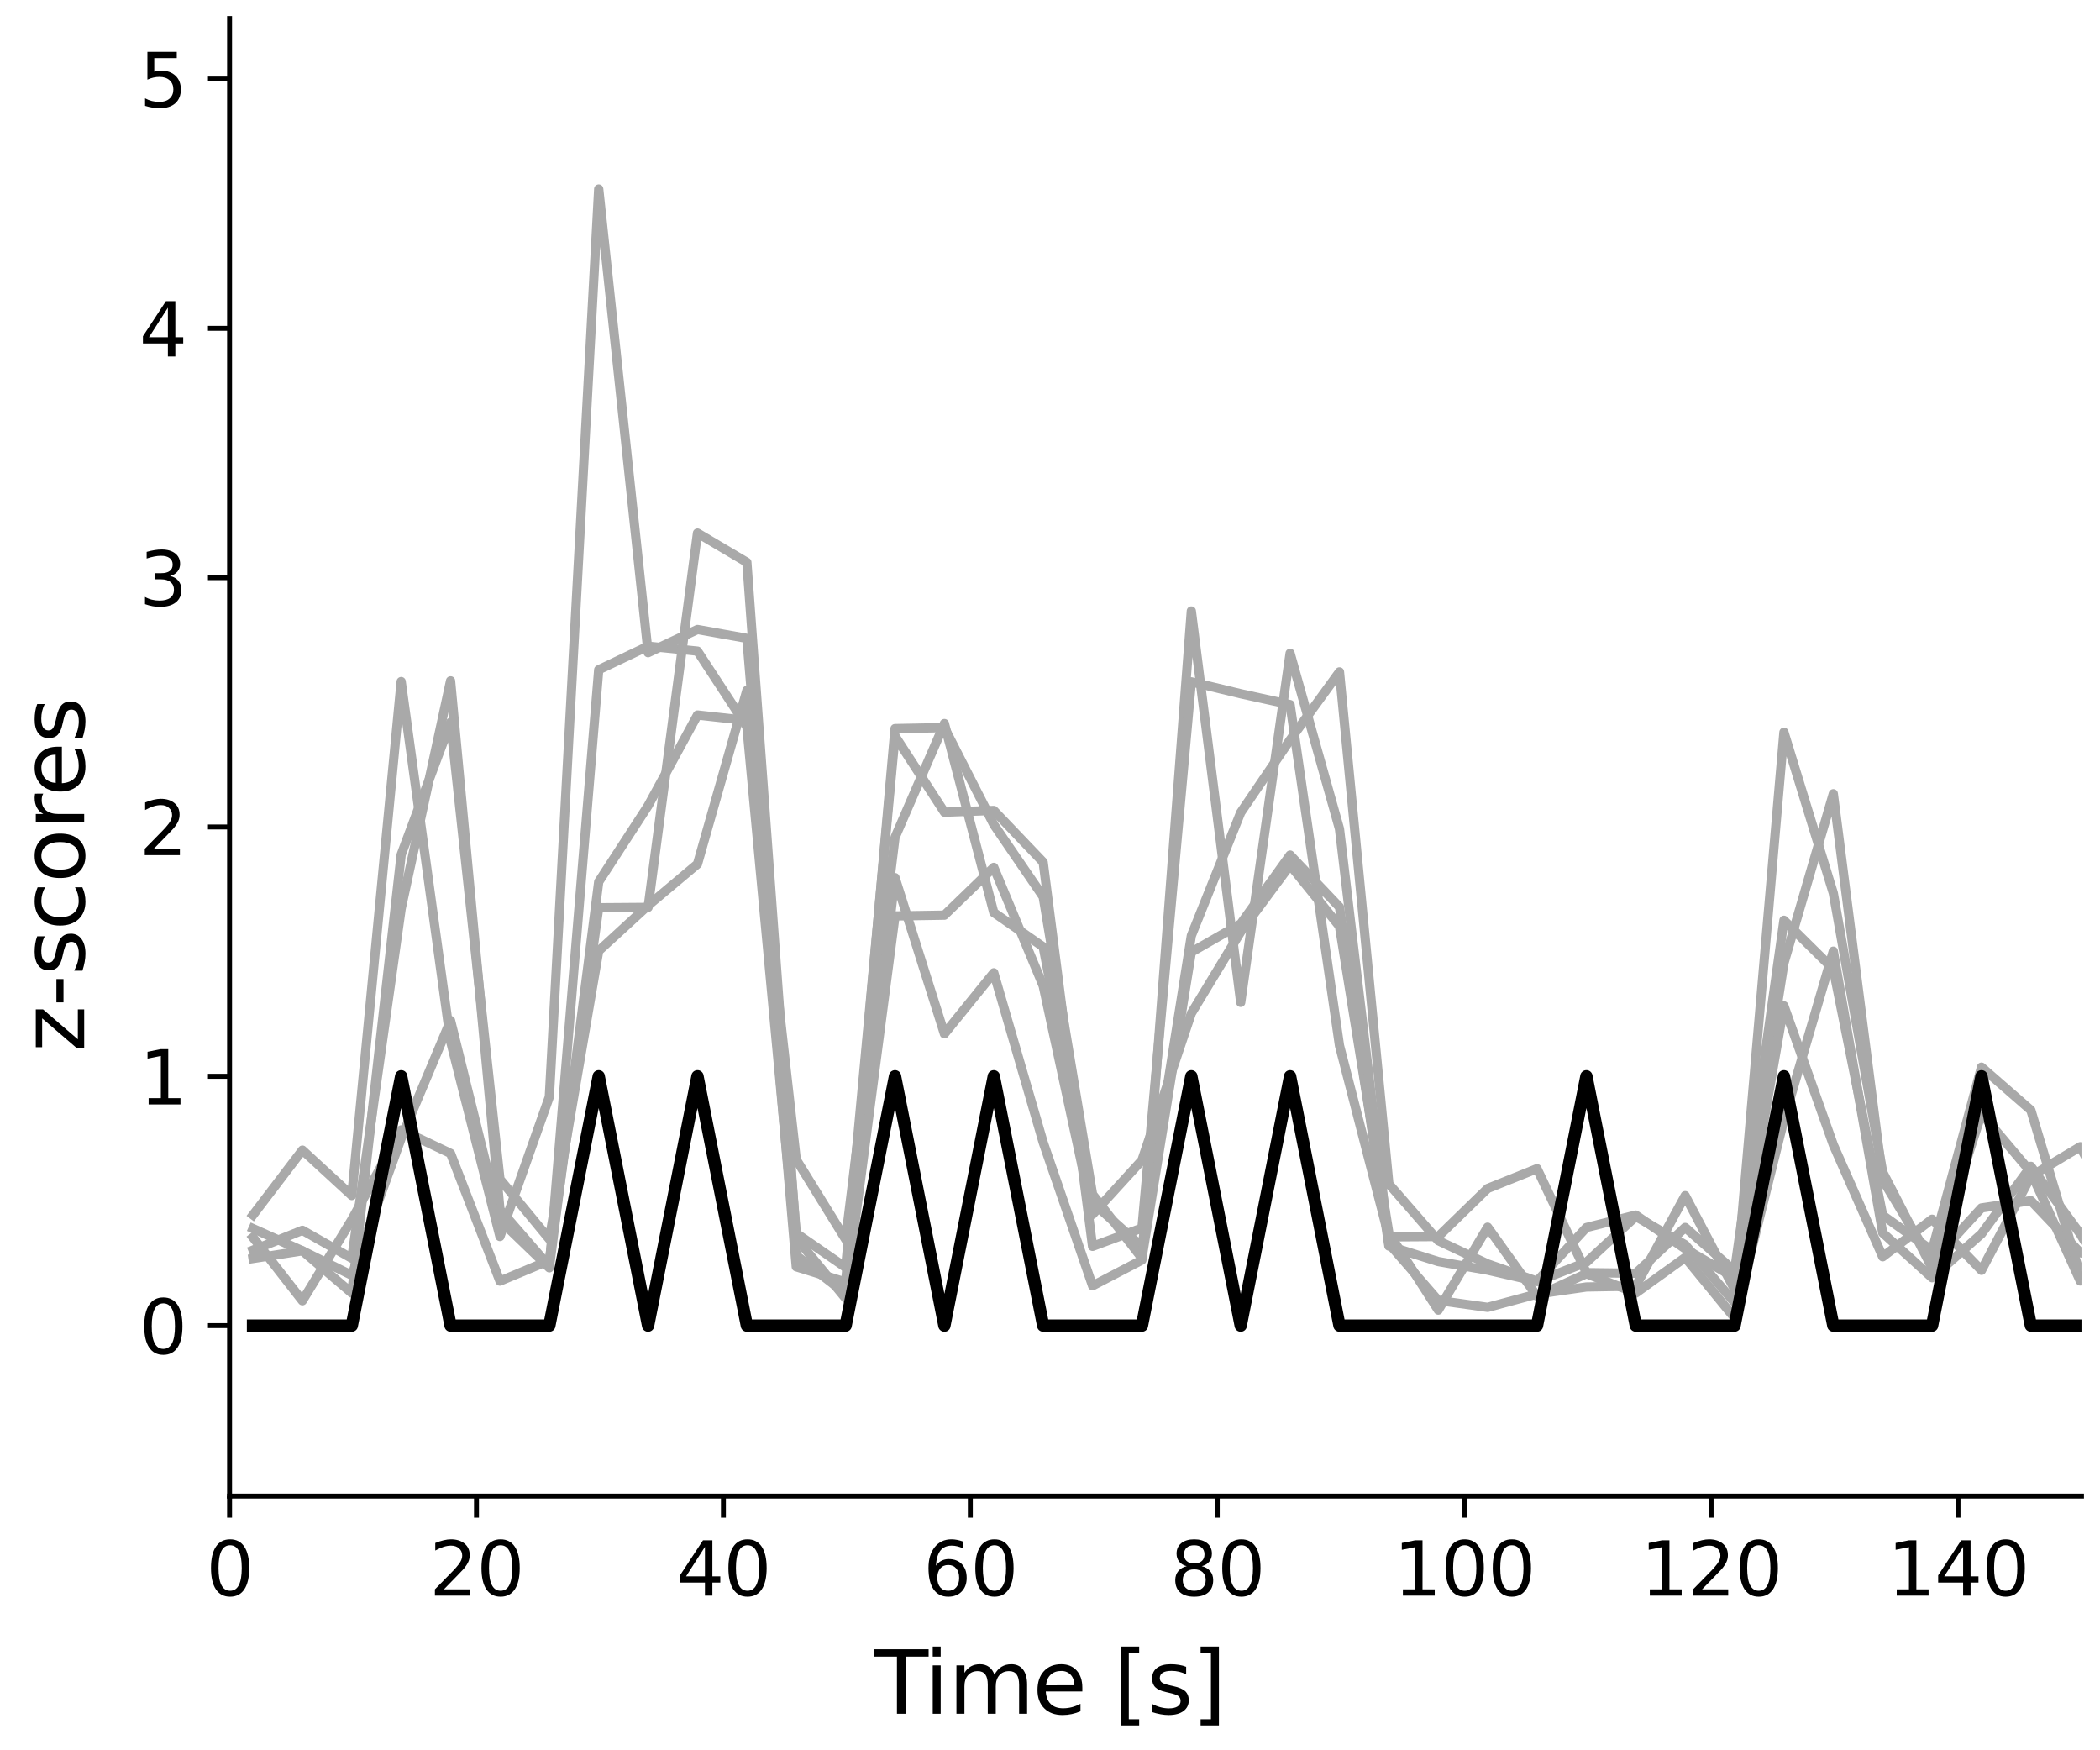 <?xml version="1.0" encoding="utf-8" standalone="no"?>
<!DOCTYPE svg PUBLIC "-//W3C//DTD SVG 1.1//EN"
  "http://www.w3.org/Graphics/SVG/1.1/DTD/svg11.dtd">
<svg xmlns:xlink="http://www.w3.org/1999/xlink" width="340.157pt" height="283.465pt" viewBox="0 0 340.157 283.465" xmlns="http://www.w3.org/2000/svg" version="1.1">
 <defs>
  <style type="text/css">*{stroke-linejoin: round; stroke-linecap: butt}</style>
 </defs>
 <g id="figure_1">
  <g id="patch_1">
   <path d="M 0 283.465 
L 340.157 283.465 
L 340.157 0 
L 0 0 
z
" style="fill: #ffffff"/>
  </g>
  <g id="axes_1">
   <g id="patch_2">
    <path d="M 37.185 242.301 
L 337.157 242.301 
L 337.157 3 
L 37.185 3 
z
" style="fill: #ffffff"/>
   </g>
   <g id="matplotlib.axis_1">
    <g id="xtick_1">
     <g id="line2d_1">
      <defs>
       <path id="m5f8f443775" d="M 0 0 
L 0 3.5 
" style="stroke: #000000; stroke-width: 0.8"/>
      </defs>
      <g>
       <use xlink:href="#m5f8f443775" x="37.185" y="242.301" style="stroke: #000000; stroke-width: 0.8"/>
      </g>
     </g>
     <g id="text_1">
      <!-- 0 -->
      <g transform="translate(33.368 258.419) scale(0.12 -0.12)">
       <defs>
        <path id="DejaVuSans-30" d="M 2034 4250 
Q 1547 4250 1301 3770 
Q 1056 3291 1056 2328 
Q 1056 1369 1301 889 
Q 1547 409 2034 409 
Q 2525 409 2770 889 
Q 3016 1369 3016 2328 
Q 3016 3291 2770 3770 
Q 2525 4250 2034 4250 
z
M 2034 4750 
Q 2819 4750 3233 4129 
Q 3647 3509 3647 2328 
Q 3647 1150 3233 529 
Q 2819 -91 2034 -91 
Q 1250 -91 836 529 
Q 422 1150 422 2328 
Q 422 3509 836 4129 
Q 1250 4750 2034 4750 
z
" transform="scale(0.016)"/>
       </defs>
       <use xlink:href="#DejaVuSans-30"/>
      </g>
     </g>
    </g>
    <g id="xtick_2">
     <g id="line2d_2">
      <g>
       <use xlink:href="#m5f8f443775" x="77.181" y="242.301" style="stroke: #000000; stroke-width: 0.8"/>
      </g>
     </g>
     <g id="text_2">
      <!-- 20 -->
      <g transform="translate(69.546 258.419) scale(0.12 -0.12)">
       <defs>
        <path id="DejaVuSans-32" d="M 1228 531 
L 3431 531 
L 3431 0 
L 469 0 
L 469 531 
Q 828 903 1448 1529 
Q 2069 2156 2228 2338 
Q 2531 2678 2651 2914 
Q 2772 3150 2772 3378 
Q 2772 3750 2511 3984 
Q 2250 4219 1831 4219 
Q 1534 4219 1204 4116 
Q 875 4013 500 3803 
L 500 4441 
Q 881 4594 1212 4672 
Q 1544 4750 1819 4750 
Q 2544 4750 2975 4387 
Q 3406 4025 3406 3419 
Q 3406 3131 3298 2873 
Q 3191 2616 2906 2266 
Q 2828 2175 2409 1742 
Q 1991 1309 1228 531 
z
" transform="scale(0.016)"/>
       </defs>
       <use xlink:href="#DejaVuSans-32"/>
       <use xlink:href="#DejaVuSans-30" x="63.623"/>
      </g>
     </g>
    </g>
    <g id="xtick_3">
     <g id="line2d_3">
      <g>
       <use xlink:href="#m5f8f443775" x="117.178" y="242.301" style="stroke: #000000; stroke-width: 0.8"/>
      </g>
     </g>
     <g id="text_3">
      <!-- 40 -->
      <g transform="translate(109.543 258.419) scale(0.12 -0.12)">
       <defs>
        <path id="DejaVuSans-34" d="M 2419 4116 
L 825 1625 
L 2419 1625 
L 2419 4116 
z
M 2253 4666 
L 3047 4666 
L 3047 1625 
L 3713 1625 
L 3713 1100 
L 3047 1100 
L 3047 0 
L 2419 0 
L 2419 1100 
L 313 1100 
L 313 1709 
L 2253 4666 
z
" transform="scale(0.016)"/>
       </defs>
       <use xlink:href="#DejaVuSans-34"/>
       <use xlink:href="#DejaVuSans-30" x="63.623"/>
      </g>
     </g>
    </g>
    <g id="xtick_4">
     <g id="line2d_4">
      <g>
       <use xlink:href="#m5f8f443775" x="157.174" y="242.301" style="stroke: #000000; stroke-width: 0.8"/>
      </g>
     </g>
     <g id="text_4">
      <!-- 60 -->
      <g transform="translate(149.539 258.419) scale(0.12 -0.12)">
       <defs>
        <path id="DejaVuSans-36" d="M 2113 2584 
Q 1688 2584 1439 2293 
Q 1191 2003 1191 1497 
Q 1191 994 1439 701 
Q 1688 409 2113 409 
Q 2538 409 2786 701 
Q 3034 994 3034 1497 
Q 3034 2003 2786 2293 
Q 2538 2584 2113 2584 
z
M 3366 4563 
L 3366 3988 
Q 3128 4100 2886 4159 
Q 2644 4219 2406 4219 
Q 1781 4219 1451 3797 
Q 1122 3375 1075 2522 
Q 1259 2794 1537 2939 
Q 1816 3084 2150 3084 
Q 2853 3084 3261 2657 
Q 3669 2231 3669 1497 
Q 3669 778 3244 343 
Q 2819 -91 2113 -91 
Q 1303 -91 875 529 
Q 447 1150 447 2328 
Q 447 3434 972 4092 
Q 1497 4750 2381 4750 
Q 2619 4750 2861 4703 
Q 3103 4656 3366 4563 
z
" transform="scale(0.016)"/>
       </defs>
       <use xlink:href="#DejaVuSans-36"/>
       <use xlink:href="#DejaVuSans-30" x="63.623"/>
      </g>
     </g>
    </g>
    <g id="xtick_5">
     <g id="line2d_5">
      <g>
       <use xlink:href="#m5f8f443775" x="197.17" y="242.301" style="stroke: #000000; stroke-width: 0.8"/>
      </g>
     </g>
     <g id="text_5">
      <!-- 80 -->
      <g transform="translate(189.535 258.419) scale(0.12 -0.12)">
       <defs>
        <path id="DejaVuSans-38" d="M 2034 2216 
Q 1584 2216 1326 1975 
Q 1069 1734 1069 1313 
Q 1069 891 1326 650 
Q 1584 409 2034 409 
Q 2484 409 2743 651 
Q 3003 894 3003 1313 
Q 3003 1734 2745 1975 
Q 2488 2216 2034 2216 
z
M 1403 2484 
Q 997 2584 770 2862 
Q 544 3141 544 3541 
Q 544 4100 942 4425 
Q 1341 4750 2034 4750 
Q 2731 4750 3128 4425 
Q 3525 4100 3525 3541 
Q 3525 3141 3298 2862 
Q 3072 2584 2669 2484 
Q 3125 2378 3379 2068 
Q 3634 1759 3634 1313 
Q 3634 634 3220 271 
Q 2806 -91 2034 -91 
Q 1263 -91 848 271 
Q 434 634 434 1313 
Q 434 1759 690 2068 
Q 947 2378 1403 2484 
z
M 1172 3481 
Q 1172 3119 1398 2916 
Q 1625 2713 2034 2713 
Q 2441 2713 2670 2916 
Q 2900 3119 2900 3481 
Q 2900 3844 2670 4047 
Q 2441 4250 2034 4250 
Q 1625 4250 1398 4047 
Q 1172 3844 1172 3481 
z
" transform="scale(0.016)"/>
       </defs>
       <use xlink:href="#DejaVuSans-38"/>
       <use xlink:href="#DejaVuSans-30" x="63.623"/>
      </g>
     </g>
    </g>
    <g id="xtick_6">
     <g id="line2d_6">
      <g>
       <use xlink:href="#m5f8f443775" x="237.167" y="242.301" style="stroke: #000000; stroke-width: 0.8"/>
      </g>
     </g>
     <g id="text_6">
      <!-- 100 -->
      <g transform="translate(225.714 258.419) scale(0.12 -0.12)">
       <defs>
        <path id="DejaVuSans-31" d="M 794 531 
L 1825 531 
L 1825 4091 
L 703 3866 
L 703 4441 
L 1819 4666 
L 2450 4666 
L 2450 531 
L 3481 531 
L 3481 0 
L 794 0 
L 794 531 
z
" transform="scale(0.016)"/>
       </defs>
       <use xlink:href="#DejaVuSans-31"/>
       <use xlink:href="#DejaVuSans-30" x="63.623"/>
       <use xlink:href="#DejaVuSans-30" x="127.246"/>
      </g>
     </g>
    </g>
    <g id="xtick_7">
     <g id="line2d_7">
      <g>
       <use xlink:href="#m5f8f443775" x="277.163" y="242.301" style="stroke: #000000; stroke-width: 0.8"/>
      </g>
     </g>
     <g id="text_7">
      <!-- 120 -->
      <g transform="translate(265.71 258.419) scale(0.12 -0.12)">
       <use xlink:href="#DejaVuSans-31"/>
       <use xlink:href="#DejaVuSans-32" x="63.623"/>
       <use xlink:href="#DejaVuSans-30" x="127.246"/>
      </g>
     </g>
    </g>
    <g id="xtick_8">
     <g id="line2d_8">
      <g>
       <use xlink:href="#m5f8f443775" x="317.159" y="242.301" style="stroke: #000000; stroke-width: 0.8"/>
      </g>
     </g>
     <g id="text_8">
      <!-- 140 -->
      <g transform="translate(305.707 258.419) scale(0.12 -0.12)">
       <use xlink:href="#DejaVuSans-31"/>
       <use xlink:href="#DejaVuSans-34" x="63.623"/>
       <use xlink:href="#DejaVuSans-30" x="127.246"/>
      </g>
     </g>
    </g>
   </g>
   <g id="matplotlib.axis_2">
    <g id="ytick_1">
     <g id="line2d_9">
      <defs>
       <path id="m6722f666c7" d="M 0 0 
L -3.5 0 
" style="stroke: #000000; stroke-width: 0.8"/>
      </defs>
      <g>
       <use xlink:href="#m6722f666c7" x="37.185" y="214.689" style="stroke: #000000; stroke-width: 0.8"/>
      </g>
     </g>
     <g id="text_9">
      <!-- 0 -->
      <g transform="translate(22.55 219.248) scale(0.12 -0.12)">
       <use xlink:href="#DejaVuSans-30"/>
      </g>
     </g>
    </g>
    <g id="ytick_2">
     <g id="line2d_10">
      <g>
       <use xlink:href="#m6722f666c7" x="37.185" y="174.311" style="stroke: #000000; stroke-width: 0.8"/>
      </g>
     </g>
     <g id="text_10">
      <!-- 1 -->
      <g transform="translate(22.55 178.87) scale(0.12 -0.12)">
       <use xlink:href="#DejaVuSans-31"/>
      </g>
     </g>
    </g>
    <g id="ytick_3">
     <g id="line2d_11">
      <g>
       <use xlink:href="#m6722f666c7" x="37.185" y="133.932" style="stroke: #000000; stroke-width: 0.8"/>
      </g>
     </g>
     <g id="text_11">
      <!-- 2 -->
      <g transform="translate(22.55 138.491) scale(0.12 -0.12)">
       <use xlink:href="#DejaVuSans-32"/>
      </g>
     </g>
    </g>
    <g id="ytick_4">
     <g id="line2d_12">
      <g>
       <use xlink:href="#m6722f666c7" x="37.185" y="93.554" style="stroke: #000000; stroke-width: 0.8"/>
      </g>
     </g>
     <g id="text_12">
      <!-- 3 -->
      <g transform="translate(22.55 98.113) scale(0.12 -0.12)">
       <defs>
        <path id="DejaVuSans-33" d="M 2597 2516 
Q 3050 2419 3304 2112 
Q 3559 1806 3559 1356 
Q 3559 666 3084 287 
Q 2609 -91 1734 -91 
Q 1441 -91 1130 -33 
Q 819 25 488 141 
L 488 750 
Q 750 597 1062 519 
Q 1375 441 1716 441 
Q 2309 441 2620 675 
Q 2931 909 2931 1356 
Q 2931 1769 2642 2001 
Q 2353 2234 1838 2234 
L 1294 2234 
L 1294 2753 
L 1863 2753 
Q 2328 2753 2575 2939 
Q 2822 3125 2822 3475 
Q 2822 3834 2567 4026 
Q 2313 4219 1838 4219 
Q 1578 4219 1281 4162 
Q 984 4106 628 3988 
L 628 4550 
Q 988 4650 1302 4700 
Q 1616 4750 1894 4750 
Q 2613 4750 3031 4423 
Q 3450 4097 3450 3541 
Q 3450 3153 3228 2886 
Q 3006 2619 2597 2516 
z
" transform="scale(0.016)"/>
       </defs>
       <use xlink:href="#DejaVuSans-33"/>
      </g>
     </g>
    </g>
    <g id="ytick_5">
     <g id="line2d_13">
      <g>
       <use xlink:href="#m6722f666c7" x="37.185" y="53.175" style="stroke: #000000; stroke-width: 0.8"/>
      </g>
     </g>
     <g id="text_13">
      <!-- 4 -->
      <g transform="translate(22.55 57.734) scale(0.12 -0.12)">
       <use xlink:href="#DejaVuSans-34"/>
      </g>
     </g>
    </g>
    <g id="ytick_6">
     <g id="line2d_14">
      <g>
       <use xlink:href="#m6722f666c7" x="37.185" y="12.796" style="stroke: #000000; stroke-width: 0.8"/>
      </g>
     </g>
     <g id="text_14">
      <!-- 5 -->
      <g transform="translate(22.55 17.355) scale(0.12 -0.12)">
       <defs>
        <path id="DejaVuSans-35" d="M 691 4666 
L 3169 4666 
L 3169 4134 
L 1269 4134 
L 1269 2991 
Q 1406 3038 1543 3061 
Q 1681 3084 1819 3084 
Q 2600 3084 3056 2656 
Q 3513 2228 3513 1497 
Q 3513 744 3044 326 
Q 2575 -91 1722 -91 
Q 1428 -91 1123 -41 
Q 819 9 494 109 
L 494 744 
Q 775 591 1075 516 
Q 1375 441 1709 441 
Q 2250 441 2565 725 
Q 2881 1009 2881 1497 
Q 2881 1984 2565 2268 
Q 2250 2553 1709 2553 
Q 1456 2553 1204 2497 
Q 953 2441 691 2322 
L 691 4666 
z
" transform="scale(0.016)"/>
       </defs>
       <use xlink:href="#DejaVuSans-35"/>
      </g>
     </g>
    </g>
   </g>
   <g id="line2d_15">
    <path d="M 40.985 198.974 
L 48.984 202.567 
L 56.983 206.536 
L 64.983 184.352 
L 72.982 165.282 
L 80.981 197.624 
L 88.98 205.331 
L 96.98 142.808 
L 104.979 130.49 
L 112.978 115.798 
L 120.977 116.68 
L 128.977 187.789 
L 136.976 200.727 
L 144.975 135.627 
L 152.974 117.182 
L 160.974 147.79 
L 168.973 153.345 
L 176.972 194.741 
L 184.971 201.903 
L 192.971 151.539 
L 200.97 131.594 
L 208.969 119.823 
L 216.968 108.813 
L 224.968 191.753 
L 232.967 200.934 
L 240.966 204.694 
L 248.965 207.487 
L 256.965 198.803 
L 264.964 196.788 
L 272.963 202.243 
L 280.962 206.926 
L 288.962 155.972 
L 296.961 128.549 
L 304.96 191.074 
L 312.959 204.332 
L 320.959 195.627 
L 328.958 194.452 
L 336.957 202.868 
L 341.157 204.043 
" clip-path="url(#p5f0bce82cc)" style="fill: none; stroke: #a9a9a9; stroke-width: 1.5; stroke-linecap: square"/>
   </g>
   <g id="line2d_16">
    <path d="M 40.985 202.46 
L 48.984 199.25 
L 56.983 203.786 
L 64.983 147.15 
L 72.982 110.264 
L 80.981 195.888 
L 88.98 205.106 
L 96.98 108.468 
L 104.979 104.653 
L 112.978 105.449 
L 120.977 117.679 
L 128.977 203.314 
L 136.976 209.513 
L 144.975 148.338 
L 152.974 148.211 
L 160.974 140.473 
L 168.973 159.652 
L 176.972 196.678 
L 184.971 187.908 
L 192.971 164.111 
L 200.97 150.915 
L 208.969 140.111 
L 216.968 150.016 
L 224.968 199.709 
L 232.967 212.178 
L 240.966 198.743 
L 248.965 209.927 
L 256.965 206.275 
L 264.964 209.415 
L 272.963 203.659 
L 280.962 213.438 
L 288.962 181.352 
L 296.961 154.04 
L 304.96 199.675 
L 312.959 206.936 
L 320.959 199.828 
L 328.958 188.89 
L 336.957 199.829 
L 341.157 206.928 
" clip-path="url(#p5f0bce82cc)" style="fill: none; stroke: #a9a9a9; stroke-width: 1.5; stroke-linecap: square"/>
   </g>
   <g id="line2d_17">
    <path d="M 40.985 203.819 
L 48.984 202.575 
L 56.983 209.418 
L 64.983 138.426 
L 72.982 116.989 
L 80.981 190.974 
L 88.98 200.677 
L 96.98 153.991 
L 104.979 146.653 
L 112.978 139.935 
L 120.977 111.813 
L 128.977 205.16 
L 136.976 207.636 
L 144.975 117.995 
L 152.974 117.842 
L 160.974 133.543 
L 168.973 145.233 
L 176.972 193.431 
L 184.971 203.763 
L 192.971 154.198 
L 200.97 149.613 
L 208.969 138.481 
L 216.968 146.898 
L 224.968 201.801 
L 232.967 204.314 
L 240.966 205.708 
L 248.965 207.541 
L 256.965 204.434 
L 264.964 197.022 
L 272.963 201.591 
L 280.962 210.948 
L 288.962 118.586 
L 296.961 144.65 
L 304.96 189.823 
L 312.959 205.352 
L 320.959 180.347 
L 328.958 189.822 
L 336.957 207.457 
L 341.157 201.308 
" clip-path="url(#p5f0bce82cc)" style="fill: none; stroke: #a9a9a9; stroke-width: 1.5; stroke-linecap: square"/>
   </g>
   <g id="line2d_18">
    <path d="M 40.985 200.405 
L 48.984 210.666 
L 56.983 197.524 
L 64.983 182.993 
L 72.982 186.797 
L 80.981 207.482 
L 88.98 204.139 
L 96.98 147.013 
L 104.979 146.953 
L 112.978 86.334 
L 120.977 91.065 
L 128.977 200.526 
L 136.976 210.28 
L 144.975 142.138 
L 152.974 167.43 
L 160.974 157.549 
L 168.973 185.009 
L 176.972 208.24 
L 184.971 204.069 
L 192.971 98.953 
L 200.97 162.339 
L 208.969 105.801 
L 216.968 134.242 
L 224.968 201.406 
L 232.967 210.615 
L 240.966 211.732 
L 248.965 209.578 
L 256.965 208.433 
L 264.964 208.293 
L 272.963 193.638 
L 280.962 208.824 
L 288.962 162.904 
L 296.961 185.402 
L 304.96 203.538 
L 312.959 197.455 
L 320.959 205.735 
L 328.958 190.499 
L 336.957 185.713 
L 341.157 193.662 
" clip-path="url(#p5f0bce82cc)" style="fill: none; stroke: #a9a9a9; stroke-width: 1.5; stroke-linecap: square"/>
   </g>
   <g id="line2d_19">
    <path d="M 40.985 196.764 
L 48.984 186.264 
L 56.983 193.619 
L 64.983 110.381 
L 72.982 168.625 
L 80.981 200.258 
L 88.98 177.643 
L 96.98 30.612 
L 104.979 105.701 
L 112.978 101.95 
L 120.977 103.385 
L 128.977 199.744 
L 136.976 205.266 
L 144.975 119.204 
L 152.974 131.535 
L 160.974 131.256 
L 168.973 139.632 
L 176.972 201.852 
L 184.971 198.888 
L 192.971 110.426 
L 200.97 112.355 
L 208.969 114.109 
L 216.968 169.329 
L 224.968 200.314 
L 232.967 200.262 
L 240.966 192.476 
L 248.965 189.266 
L 256.965 206.11 
L 264.964 206.211 
L 272.963 198.786 
L 280.962 205.842 
L 288.962 149.04 
L 296.961 156.957 
L 304.96 196.828 
L 312.959 202.526 
L 320.959 172.825 
L 328.958 179.796 
L 336.957 206.454 
L 341.157 208.631 
" clip-path="url(#p5f0bce82cc)" style="fill: none; stroke: #a9a9a9; stroke-width: 1.5; stroke-linecap: square"/>
   </g>
   <g id="patch_3">
    <path d="M 37.185 242.301 
L 37.185 3 
" style="fill: none; stroke: #000000; stroke-width: 0.8; stroke-linejoin: miter; stroke-linecap: square"/>
   </g>
   <g id="patch_4">
    <path d="M 37.185 242.301 
L 337.157 242.301 
" style="fill: none; stroke: #000000; stroke-width: 0.8; stroke-linejoin: miter; stroke-linecap: square"/>
   </g>
   <g id="line2d_20">
    <path d="M 40.985 214.689 
L 48.984 214.689 
L 56.983 214.689 
L 64.983 174.311 
L 72.982 214.689 
L 80.981 214.689 
L 88.98 214.689 
L 96.98 174.311 
L 104.979 214.689 
L 112.978 174.311 
L 120.977 214.689 
L 128.977 214.689 
L 136.976 214.689 
L 144.975 174.311 
L 152.974 214.689 
L 160.974 174.311 
L 168.973 214.689 
L 176.972 214.689 
L 184.971 214.689 
L 192.971 174.311 
L 200.97 214.689 
L 208.969 174.311 
L 216.968 214.689 
L 224.968 214.689 
L 232.967 214.689 
L 240.966 214.689 
L 248.965 214.689 
L 256.965 174.311 
L 264.964 214.689 
L 272.963 214.689 
L 280.962 214.689 
L 288.962 174.311 
L 296.961 214.689 
L 304.96 214.689 
L 312.959 214.689 
L 320.959 174.311 
L 328.958 214.689 
L 336.957 214.689 
L 341.157 214.689 
" clip-path="url(#p5f0bce82cc)" style="fill: none; stroke: #000000; stroke-width: 2; stroke-linecap: square"/>
   </g>
  </g>
  <g id="text_15">
   <!-- Time [s] -->
   <g transform="translate(141.618 277.553) scale(0.14 -0.14)">
    <defs>
     <path id="DejaVuSans-54" d="M -19 4666 
L 3928 4666 
L 3928 4134 
L 2272 4134 
L 2272 0 
L 1638 0 
L 1638 4134 
L -19 4134 
L -19 4666 
z
" transform="scale(0.016)"/>
     <path id="DejaVuSans-69" d="M 603 3500 
L 1178 3500 
L 1178 0 
L 603 0 
L 603 3500 
z
M 603 4863 
L 1178 4863 
L 1178 4134 
L 603 4134 
L 603 4863 
z
" transform="scale(0.016)"/>
     <path id="DejaVuSans-6d" d="M 3328 2828 
Q 3544 3216 3844 3400 
Q 4144 3584 4550 3584 
Q 5097 3584 5394 3201 
Q 5691 2819 5691 2113 
L 5691 0 
L 5113 0 
L 5113 2094 
Q 5113 2597 4934 2840 
Q 4756 3084 4391 3084 
Q 3944 3084 3684 2787 
Q 3425 2491 3425 1978 
L 3425 0 
L 2847 0 
L 2847 2094 
Q 2847 2600 2669 2842 
Q 2491 3084 2119 3084 
Q 1678 3084 1418 2786 
Q 1159 2488 1159 1978 
L 1159 0 
L 581 0 
L 581 3500 
L 1159 3500 
L 1159 2956 
Q 1356 3278 1631 3431 
Q 1906 3584 2284 3584 
Q 2666 3584 2933 3390 
Q 3200 3197 3328 2828 
z
" transform="scale(0.016)"/>
     <path id="DejaVuSans-65" d="M 3597 1894 
L 3597 1613 
L 953 1613 
Q 991 1019 1311 708 
Q 1631 397 2203 397 
Q 2534 397 2845 478 
Q 3156 559 3463 722 
L 3463 178 
Q 3153 47 2828 -22 
Q 2503 -91 2169 -91 
Q 1331 -91 842 396 
Q 353 884 353 1716 
Q 353 2575 817 3079 
Q 1281 3584 2069 3584 
Q 2775 3584 3186 3129 
Q 3597 2675 3597 1894 
z
M 3022 2063 
Q 3016 2534 2758 2815 
Q 2500 3097 2075 3097 
Q 1594 3097 1305 2825 
Q 1016 2553 972 2059 
L 3022 2063 
z
" transform="scale(0.016)"/>
     <path id="DejaVuSans-20" transform="scale(0.016)"/>
     <path id="DejaVuSans-5b" d="M 550 4863 
L 1875 4863 
L 1875 4416 
L 1125 4416 
L 1125 -397 
L 1875 -397 
L 1875 -844 
L 550 -844 
L 550 4863 
z
" transform="scale(0.016)"/>
     <path id="DejaVuSans-73" d="M 2834 3397 
L 2834 2853 
Q 2591 2978 2328 3040 
Q 2066 3103 1784 3103 
Q 1356 3103 1142 2972 
Q 928 2841 928 2578 
Q 928 2378 1081 2264 
Q 1234 2150 1697 2047 
L 1894 2003 
Q 2506 1872 2764 1633 
Q 3022 1394 3022 966 
Q 3022 478 2636 193 
Q 2250 -91 1575 -91 
Q 1294 -91 989 -36 
Q 684 19 347 128 
L 347 722 
Q 666 556 975 473 
Q 1284 391 1588 391 
Q 1994 391 2212 530 
Q 2431 669 2431 922 
Q 2431 1156 2273 1281 
Q 2116 1406 1581 1522 
L 1381 1569 
Q 847 1681 609 1914 
Q 372 2147 372 2553 
Q 372 3047 722 3315 
Q 1072 3584 1716 3584 
Q 2034 3584 2315 3537 
Q 2597 3491 2834 3397 
z
" transform="scale(0.016)"/>
     <path id="DejaVuSans-5d" d="M 1947 4863 
L 1947 -844 
L 622 -844 
L 622 -397 
L 1369 -397 
L 1369 4416 
L 622 4416 
L 622 4863 
L 1947 4863 
z
" transform="scale(0.016)"/>
    </defs>
    <use xlink:href="#DejaVuSans-54"/>
    <use xlink:href="#DejaVuSans-69" x="57.959"/>
    <use xlink:href="#DejaVuSans-6d" x="85.742"/>
    <use xlink:href="#DejaVuSans-65" x="183.154"/>
    <use xlink:href="#DejaVuSans-20" x="244.678"/>
    <use xlink:href="#DejaVuSans-5b" x="276.465"/>
    <use xlink:href="#DejaVuSans-73" x="315.479"/>
    <use xlink:href="#DejaVuSans-5d" x="367.578"/>
   </g>
  </g>
  <g id="text_16">
   <!-- z-scores -->
   <g transform="translate(13.638 170.384) rotate(-90) scale(0.14 -0.14)">
    <defs>
     <path id="DejaVuSans-7a" d="M 353 3500 
L 3084 3500 
L 3084 2975 
L 922 459 
L 3084 459 
L 3084 0 
L 275 0 
L 275 525 
L 2438 3041 
L 353 3041 
L 353 3500 
z
" transform="scale(0.016)"/>
     <path id="DejaVuSans-2d" d="M 313 2009 
L 1997 2009 
L 1997 1497 
L 313 1497 
L 313 2009 
z
" transform="scale(0.016)"/>
     <path id="DejaVuSans-63" d="M 3122 3366 
L 3122 2828 
Q 2878 2963 2633 3030 
Q 2388 3097 2138 3097 
Q 1578 3097 1268 2742 
Q 959 2388 959 1747 
Q 959 1106 1268 751 
Q 1578 397 2138 397 
Q 2388 397 2633 464 
Q 2878 531 3122 666 
L 3122 134 
Q 2881 22 2623 -34 
Q 2366 -91 2075 -91 
Q 1284 -91 818 406 
Q 353 903 353 1747 
Q 353 2603 823 3093 
Q 1294 3584 2113 3584 
Q 2378 3584 2631 3529 
Q 2884 3475 3122 3366 
z
" transform="scale(0.016)"/>
     <path id="DejaVuSans-6f" d="M 1959 3097 
Q 1497 3097 1228 2736 
Q 959 2375 959 1747 
Q 959 1119 1226 758 
Q 1494 397 1959 397 
Q 2419 397 2687 759 
Q 2956 1122 2956 1747 
Q 2956 2369 2687 2733 
Q 2419 3097 1959 3097 
z
M 1959 3584 
Q 2709 3584 3137 3096 
Q 3566 2609 3566 1747 
Q 3566 888 3137 398 
Q 2709 -91 1959 -91 
Q 1206 -91 779 398 
Q 353 888 353 1747 
Q 353 2609 779 3096 
Q 1206 3584 1959 3584 
z
" transform="scale(0.016)"/>
     <path id="DejaVuSans-72" d="M 2631 2963 
Q 2534 3019 2420 3045 
Q 2306 3072 2169 3072 
Q 1681 3072 1420 2755 
Q 1159 2438 1159 1844 
L 1159 0 
L 581 0 
L 581 3500 
L 1159 3500 
L 1159 2956 
Q 1341 3275 1631 3429 
Q 1922 3584 2338 3584 
Q 2397 3584 2469 3576 
Q 2541 3569 2628 3553 
L 2631 2963 
z
" transform="scale(0.016)"/>
    </defs>
    <use xlink:href="#DejaVuSans-7a"/>
    <use xlink:href="#DejaVuSans-2d" x="52.49"/>
    <use xlink:href="#DejaVuSans-73" x="88.574"/>
    <use xlink:href="#DejaVuSans-63" x="140.674"/>
    <use xlink:href="#DejaVuSans-6f" x="195.654"/>
    <use xlink:href="#DejaVuSans-72" x="256.836"/>
    <use xlink:href="#DejaVuSans-65" x="295.699"/>
    <use xlink:href="#DejaVuSans-73" x="357.223"/>
   </g>
  </g>
 </g>
 <defs>
  <clipPath id="p5f0bce82cc">
   <rect x="37.185" y="3" width="299.972" height="239.3"/>
  </clipPath>
 </defs>
</svg>
